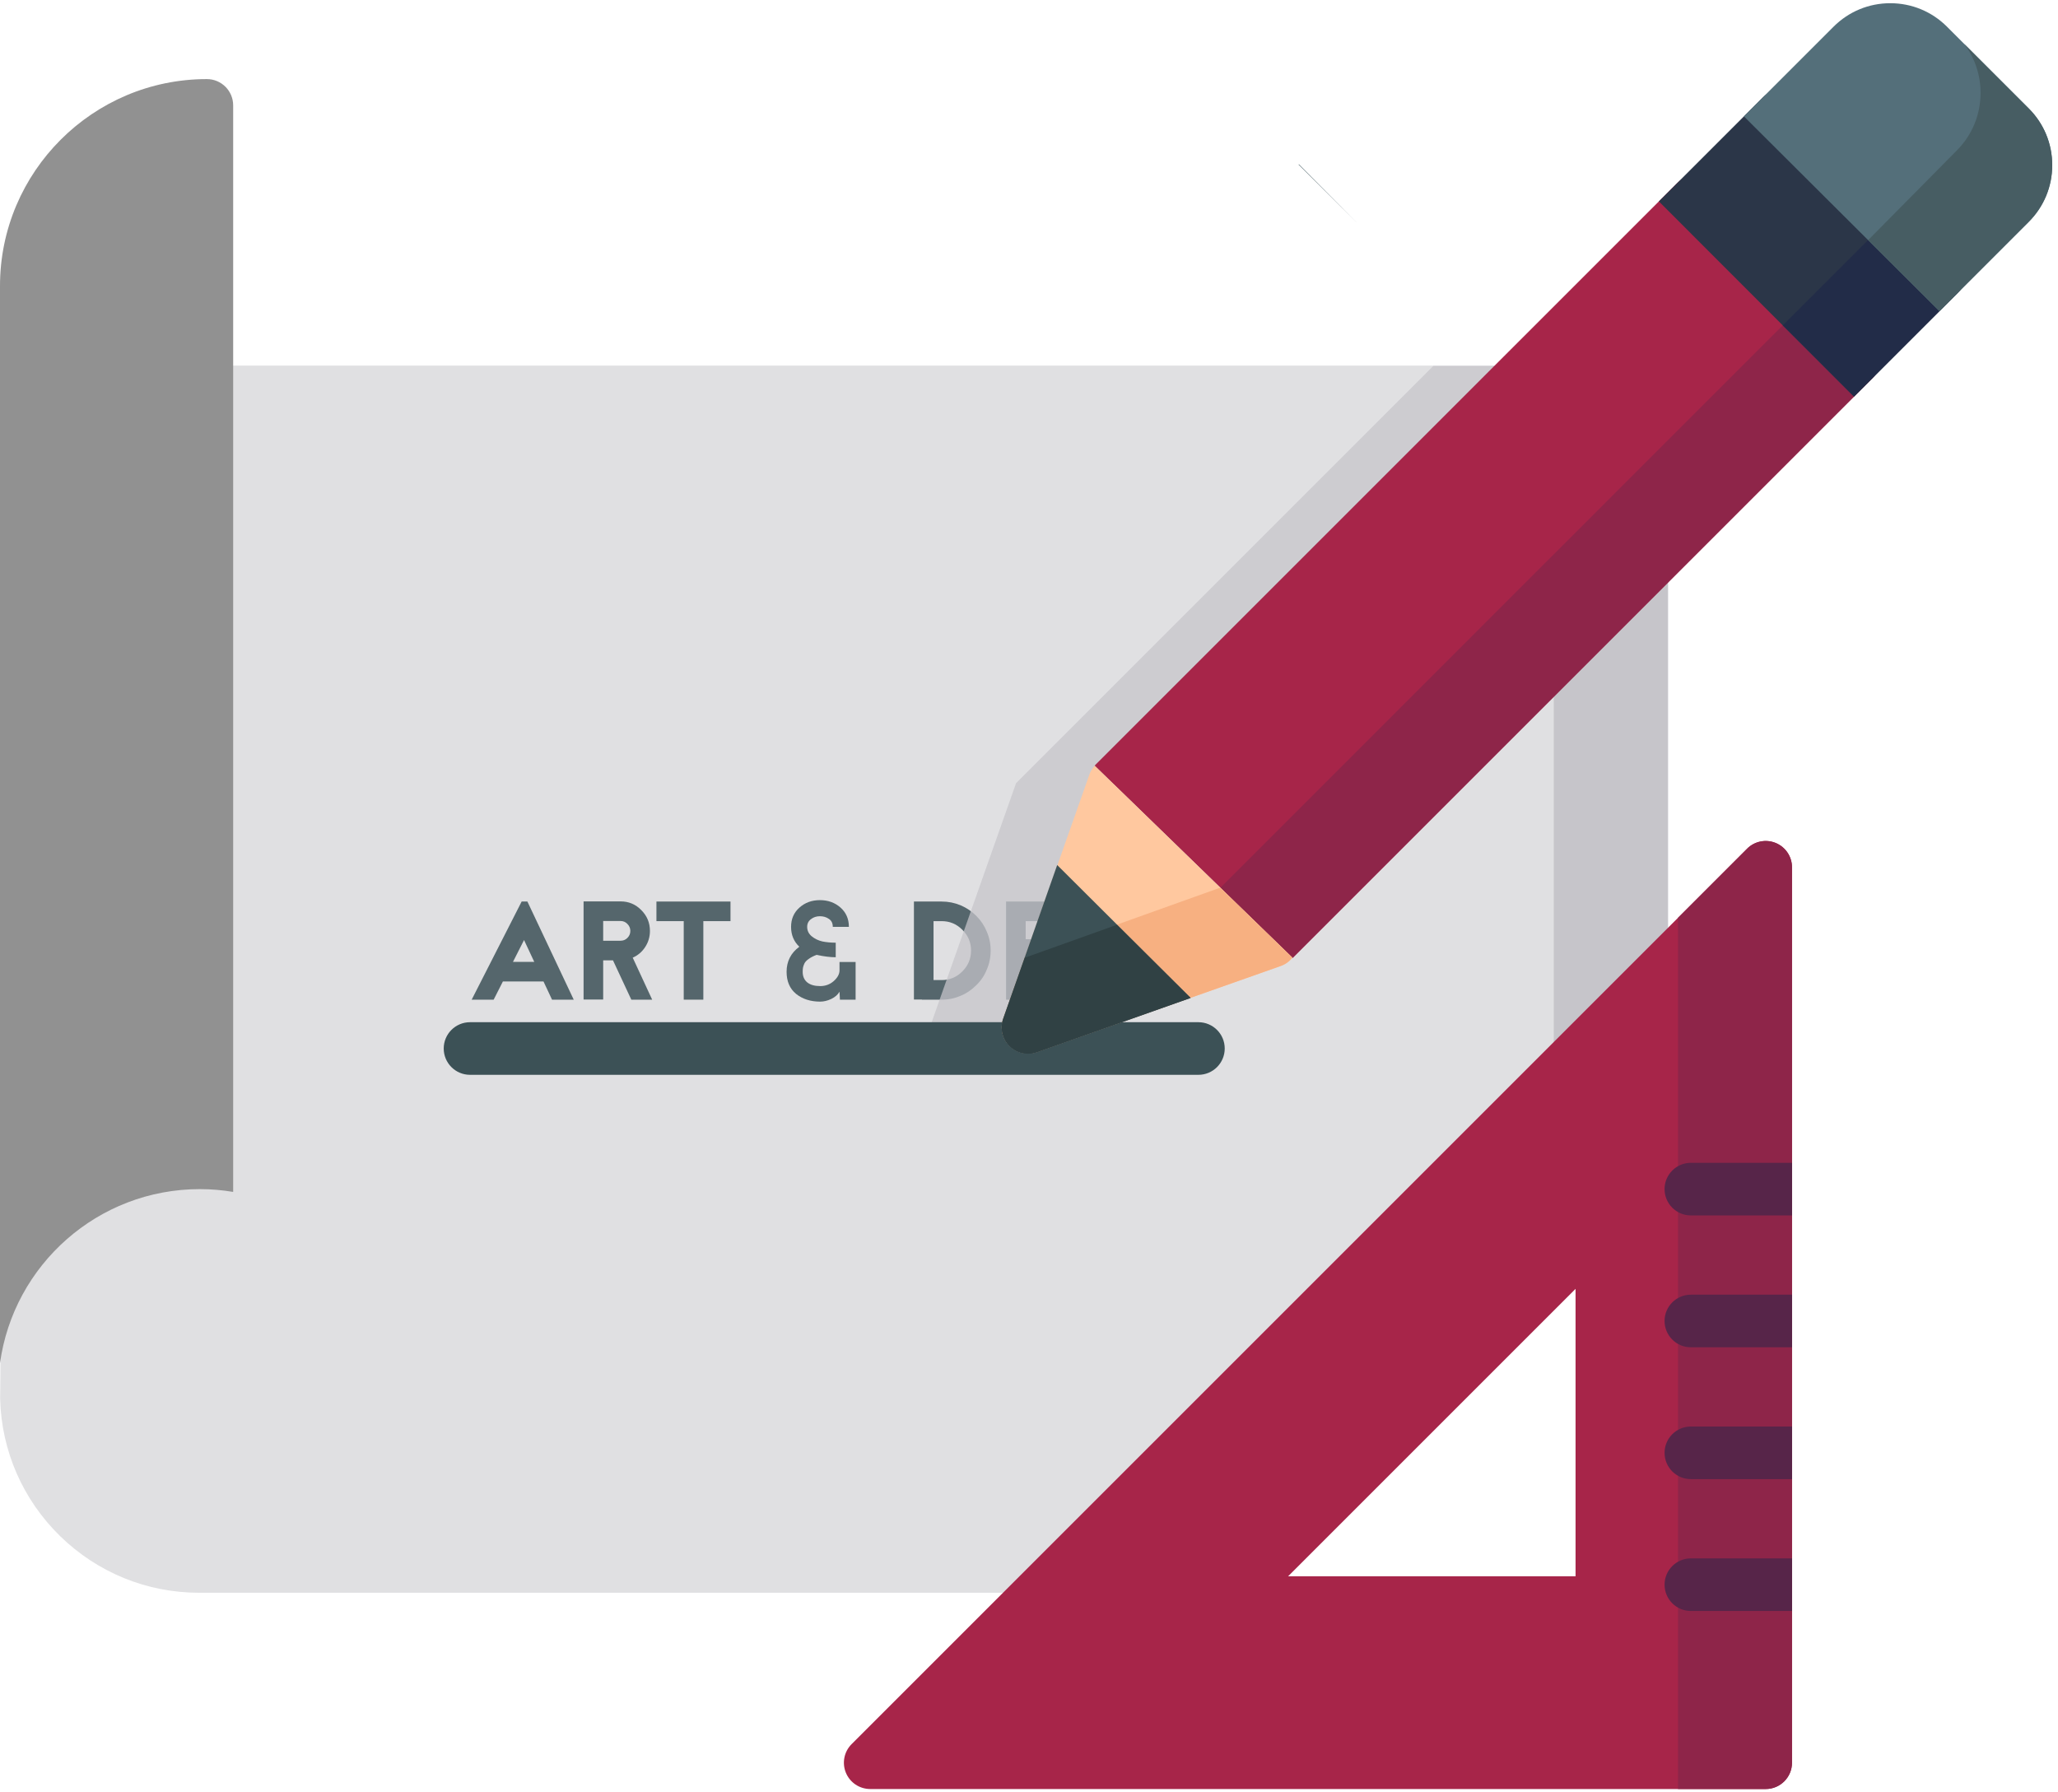 <?xml version="1.0" encoding="UTF-8" standalone="no"?>
<!-- Generator: Adobe Illustrator 19.0.0, SVG Export Plug-In . SVG Version: 6.00 Build 0)  -->

<svg
   xmlns:dc="http://purl.org/dc/elements/1.1/"
   xmlns:cc="http://creativecommons.org/ns#"
   xmlns:rdf="http://www.w3.org/1999/02/22-rdf-syntax-ns#"
   xmlns:svg="http://www.w3.org/2000/svg"
   xmlns="http://www.w3.org/2000/svg"
   xmlns:sodipodi="http://sodipodi.sourceforge.net/DTD/sodipodi-0.dtd"
   xmlns:inkscape="http://www.inkscape.org/namespaces/inkscape"
   version="1.1"
   id="Capa_1"
   x="0px"
   y="0px"
   viewBox="0 0 588 512"
   xml:space="preserve"
   sodipodi:docname="sketch.svg"
   width="588"
   height="512"
   inkscape:version="0.92.2 (unknown)"><defs
     id="defs234" /><sodipodi:namedview
     pagecolor="#ffffff"
     bordercolor="#666666"
     borderopacity="1"
     objecttolerance="10"
     gridtolerance="10"
     guidetolerance="10"
     inkscape:pageopacity="0"
     inkscape:pageshadow="2"
     inkscape:window-width="1855"
     inkscape:window-height="1176"
     id="namedview232"
     showgrid="false"
     showguides="false"
     inkscape:zoom="2.7676601"
     inkscape:cx="254.02922"
     inkscape:cy="159.83695"
     inkscape:window-x="65"
     inkscape:window-y="24"
     inkscape:window-maximized="1"
     inkscape:current-layer="Capa_1" /><path
     style="fill:#e0e0e2"
     d="M 469.149,104.457 H 0.037 c 0,0 0.401,279.419 0,294.88 -0.003,0.133 -0.003,0.266 0.001,0.398 0.403,14.877 6.498,28.798 17.161,39.2 10.688,10.424 24.796,16.166 39.729,16.166 H 304.71 c 1.993,0 3.905,-0.792 5.314,-2.2 l 164.44,-164.44 c 1.409,-1.41 2.2,-3.32 2.2,-5.314 V 111.971 c 0,-4.151 -3.365,-7.514 -7.515,-7.514 z"
     id="path151"
     inkscape:connector-curvature="0" /><g
     aria-label="ART &amp; DEV"
     style="font-style:normal;font-weight:normal;font-size:40px;line-height:1.25;font-family:sans-serif;letter-spacing:0px;word-spacing:0px;fill:#3c5156;fill-opacity:0.847;stroke:none"
     id="text240"><path
       d="m 157.725,285.637 -2.44,-5.2 h -11.6 l -2.64,5.2 h -6.28 l 14.28,-28.04 h 1.64 l 13.24,28.04 z m -11.16,-10.8 h 6.08 l -2.92,-6.24 z"
       style="font-style:normal;font-variant:normal;font-weight:normal;font-stretch:normal;font-family:JaapokkiRegular;-inkscape-font-specification:JaapokkiRegular;fill:#3c5156;fill-opacity:0.847"
       id="path1066" /><path
       d="m 186.337,285.637 h -5.96 l -5.24,-11.24 h -2.8 v 11.2 h -5.6 v -28.04 h 10.56 q 3.48,0 5.92,2.48 2.48,2.48 2.48,5.96 0,2.52 -1.36,4.6 -1.32,2.04 -3.56,3.04 z m -9.04,-22.48 h -4.96 v 5.64 h 4.96 q 1.16,0 1.96,-0.8 0.84,-0.84 0.84,-2 0,-1.16 -0.84,-2 -0.8,-0.84 -1.96,-0.84 z"
       style="font-style:normal;font-variant:normal;font-weight:normal;font-stretch:normal;font-family:JaapokkiRegular;-inkscape-font-specification:JaapokkiRegular;fill:#3c5156;fill-opacity:0.847"
       id="path1068" /><path
       d="m 187.553,257.597 h 21.16 v 5.6 h -7.76 v 22.44 h -5.6 v -22.44 h -7.8 z"
       style="font-style:normal;font-variant:normal;font-weight:normal;font-stretch:normal;font-family:JaapokkiRegular;-inkscape-font-specification:JaapokkiRegular;fill:#3c5156;fill-opacity:0.847"
       id="path1070" /><path
       d="m 239.98,285.637 -0.12,-2.28 q -0.72,1.28 -2.36,2.08 -1.64,0.76 -3.16,0.76 -4.12,0 -6.88,-2.2 -2.72,-2.24 -2.72,-6.32 0,-4.48 3.64,-7.16 -2.36,-2.24 -2.36,-5.68 0,-3.36 2.36,-5.48 2.4,-2.16 5.88,-2.16 3.48,0 5.88,2.12 2.4,2.12 2.4,5.52 h -4.6 q 0,-1.56 -1.12,-2.28 -1.08,-0.76 -2.56,-0.76 -1.48,0 -2.56,0.84 -1.08,0.8 -1.08,2.2 0,1.6 1.28,2.68 1.32,1.08 3.04,1.48 1.76,0.36 3.84,0.36 v 4.16 q -2.32,0 -5.48,-0.68 -1.36,0.52 -2.24,1.16 -0.88,0.6 -1.24,1.32 -0.32,0.72 -0.4,1.2 -0.08,0.48 -0.08,1.16 0,1.96 1.32,3.04 1.32,1.04 3.68,1.04 2.24,0 3.88,-1.44 1.64,-1.48 1.64,-3.04 v -2.4 h 4.6 v 10.76 z"
       style="font-style:normal;font-variant:normal;font-weight:normal;font-stretch:normal;font-family:JaapokkiRegular;-inkscape-font-specification:JaapokkiRegular;fill:#3c5156;fill-opacity:0.847"
       id="path1072" /><path
       d="m 261.122,257.597 h 7.92 q 2.84,0 5.44,1.08 2.52,1.08 4.44,3 2,2 3,4.48 1.12,2.52 1.12,5.44 0,2.96 -1.12,5.48 -1,2.52 -3,4.44 -2.04,2.04 -4.44,3 -2.52,1.12 -5.44,1.12 h -5.64 v -0.04 h -2.28 z m 5.6,22.44 h 2.32 q 3.48,0 5.92,-2.48 2.48,-2.48 2.48,-5.96 0,-3.48 -2.48,-5.92 -2.44,-2.48 -5.92,-2.48 h -2.32 z"
       style="font-style:normal;font-variant:normal;font-weight:normal;font-stretch:normal;font-family:JaapokkiRegular;-inkscape-font-specification:JaapokkiRegular;fill:#3c5156;fill-opacity:0.847"
       id="path1074" /><path
       d="m 306.13,257.597 v 5.6 h -13.08 v 5.16 h 10.8 v 5.6 h -10.8 v 6.08 h 12.96 v 5.6 h -18.56 v -28.04 z"
       style="font-style:normal;font-variant:normal;font-weight:normal;font-stretch:normal;font-family:JaapokkiRegular;-inkscape-font-specification:JaapokkiRegular;fill:#3c5156;fill-opacity:0.847"
       id="path1076" /><path
       d="m 323.553,285.637 h -1.68 l -12.68,-28.04 h 6.2 l 7.32,15.92 7.28,-15.92 h 6.2 z"
       style="font-style:normal;font-variant:normal;font-weight:normal;font-stretch:normal;font-family:JaapokkiRegular;-inkscape-font-specification:JaapokkiRegular;fill:#3c5156;fill-opacity:0.847"
       id="path1078" /></g><g
     id="g157"
     transform="translate(-0.17,13.892)"><polygon
       style="fill:#c6c5ca;fill-opacity:0.742"
       points="310.518,104.457 282.463,104.457 163.236,223.683 135.96,300.952 166.668,300.952 191.291,223.683 "
       id="polygon153"
       transform="translate(127.234,-13.796)" /><path
       style="fill:#c6c5ca"
       d="M 469.149,104.457 H 444.1 v 214.367 l 30.363,-30.363 c 1.409,-1.41 2.2,-3.32 2.2,-5.314 V 111.971 c 10e-4,-4.151 -3.364,-7.514 -7.514,-7.514 z"
       id="path155"
       inkscape:connector-curvature="0" /></g><path
     style="fill:#3c5156"
     d="M 342.406,307.108 H 134.292 c -4.15,0 -7.515,-3.364 -7.515,-7.515 0,-4.151 3.365,-7.515 7.515,-7.515 h 208.114 c 4.151,0 7.515,3.364 7.515,7.515 0,4.151 -3.365,7.515 -7.515,7.515 z"
     id="path159"
     inkscape:connector-curvature="0" /><path
     style="fill:#919191"
     d="m 57.108,339.768 c 3.241,0 6.416,0.281 9.512,0.795 V 30.112 c 0,-4.151 -3.365,-7.515 -7.515,-7.515 C 26.515,22.597 0,49.111 0,81.702 v 307.793 c 3.871,-28.089 27.956,-49.727 57.108,-49.727 z"
     id="path161"
     inkscape:connector-curvature="0" /><path
     style="fill:#a72549;fill-opacity:1"
     d="M 535.016,97.382 489.885,52.25 c -1.41,-1.409 -3.321,-2.2 -5.314,-2.2 -1.993,0 -3.904,0.792 -5.314,2.2 L 313.041,218.465 c -0.1,0.1 -0.189,0.207 -0.283,0.313 l 56.57,54.917 165.687,-165.685 c 2.936,-2.936 2.936,-7.693 10e-4,-10.628 z"
     id="path163"
     inkscape:connector-curvature="0" /><path
     style="fill:#8e2549;fill-opacity:1"
     d="m 348.683,253.654 20.645,20.042 165.687,-165.685 c 2.935,-2.936 2.935,-7.693 0,-10.628 L 519.976,82.344 Z"
     id="path165"
     inkscape:connector-curvature="0" /><path
     style="fill:#ffc89f"
     d="m 312.778,218.797 c -0.665,0.731 -1.195,1.591 -1.535,2.553 l -24.598,69.683 c -0.963,2.729 -0.274,5.768 1.772,7.815 1.434,1.434 3.355,2.2 5.314,2.2 0.839,0 1.683,-0.14 2.501,-0.429 l 69.682,-24.598 c 1.341,-0.473 2.485,-1.317 3.348,-2.391 z"
     id="path167"
     inkscape:connector-curvature="0" /><path
     style="fill:#f7b081"
     d="m 293.732,301.048 c 0.839,0 1.683,-0.14 2.501,-0.429 l 69.682,-24.598 c 1.341,-0.473 2.485,-1.317 3.348,-2.391 l -20.603,-20.001 -55.869,19.995 -6.145,17.407 c -0.963,2.729 -0.274,5.768 1.772,7.815 1.434,1.435 3.354,2.202 5.314,2.202 z"
     id="path169"
     inkscape:connector-curvature="0" /><path
     style="fill:#3c5156;stroke-width:1.003"
     d="m 293.693,301.148 c 0.84,0 1.684,-0.141 2.503,-0.431 l 43.981,-15.577 -38.122,-37.976 -15.453,43.925 c -0.964,2.74 -0.274,5.792 1.773,7.848 1.434,1.441 3.356,2.211 5.317,2.211 z"
     id="path171"
     inkscape:connector-curvature="0" /><path
     style="fill:#304144"
     d="m 319.12,264.236 -26.329,9.423 -6.145,17.407 c -0.963,2.729 -0.274,5.768 1.772,7.815 1.434,1.434 3.355,2.2 5.314,2.2 0.839,0 1.683,-0.14 2.501,-0.429 l 43.944,-15.512 z"
     id="path173"
     inkscape:connector-curvature="0" /><path
     style="fill:#2b3648;fill-opacity:1"
     d="m 559.433,72.964 -45.132,-45.131 c -2.936,-2.934 -7.693,-2.934 -10.628,0 l -29.71,29.71 55.737,55.783 29.733,-29.733 c 1.409,-1.41 2.2,-3.32 2.2,-5.314 0,-1.993 -0.792,-3.904 -2.2,-5.315 z"
     id="path175"
     inkscape:connector-curvature="0" /><path
     style="fill:#222c48;fill-opacity:1"
     d="m 509.354,92.964 7.061,7.066 13.29,13.29 29.728,-29.728 c 1.409,-1.41 2.2,-3.32 2.2,-5.314 0,-1.993 -0.792,-3.904 -2.2,-5.314 l -15.039,-15.039 z"
     id="path177"
     inkscape:connector-curvature="0" /><path
     style="fill:#546f7a"
     d="m 579.638,30.981 -23.355,-23.354 C 551.956,3.3 546.2,0.917 540.08,0.917 c -6.12,0 -11.875,2.383 -16.203,6.71 l -14.88,14.88 -5.326,5.326 -5.415,5.415 55.863,55.657 7.978,-7.979 17.54,-17.54 c 4.327,-4.327 6.71,-10.083 6.71,-16.203 0,-6.12 -2.382,-11.874 -6.709,-16.202 z"
     id="path179"
     inkscape:connector-curvature="0" /><g
     id="g185"
     transform="translate(-0.17,13.892)"><polygon
       style="fill:#475d63"
       points="387.86,49.757 371.285,33.061 371.193,33.153 "
       id="polygon181" /><path
       style="fill:#475d63"
       d="m 579.808,17.089 -18.43,-18.43 c 3.014,4.006 4.668,8.859 4.668,13.979 0,6.188 -2.383,12.006 -6.71,16.383 l -17.54,17.735 -7.874,7.964 20.37,20.295 7.978,-7.979 17.54,-17.54 c 4.327,-4.327 6.71,-10.083 6.71,-16.203 0,-6.12 -2.385,-11.876 -6.712,-16.204 z"
       id="path183"
       inkscape:connector-curvature="0" /></g><path
     style="fill:#a72549;fill-opacity:1"
     d="m 507.361,240.868 c -2.808,-1.164 -6.04,-0.521 -8.19,1.628 L 243.317,498.35 c -2.149,2.15 -2.792,5.382 -1.629,8.19 1.163,2.808 3.904,4.639 6.943,4.639 h 255.855 c 4.15,0 7.515,-3.364 7.515,-7.515 V 247.811 c -10e-4,-3.039 -1.833,-5.781 -4.64,-6.943 z m -139.329,209.523 82.126,-82.126 v 82.126 z"
     id="path187"
     inkscape:connector-curvature="0" /><path
     style="fill:#8e2549;fill-opacity:1"
     d="m 507.361,240.868 c -2.808,-1.164 -6.04,-0.521 -8.19,1.628 l -19.736,19.736 V 511.18 h 25.049 c 4.15,0 7.515,-3.364 7.515,-7.515 V 247.811 c 10e-4,-3.039 -1.831,-5.781 -4.638,-6.943 z"
     id="path189"
     inkscape:connector-curvature="0" /><g
     id="g199"><path
       style="fill:#572549;fill-opacity:1"
       d="m 512,332.253 h -28.894 c -4.151,0 -7.515,3.364 -7.515,7.515 0,4.151 3.364,7.515 7.515,7.515 H 512 Z"
       id="path191"
       inkscape:connector-curvature="0" /><path
       style="fill:#572549;fill-opacity:1"
       d="m 512,369.929 h -28.894 c -4.151,0 -7.515,3.364 -7.515,7.515 0,4.151 3.364,7.515 7.515,7.515 H 512 Z"
       id="path193"
       inkscape:connector-curvature="0" /><path
       style="fill:#572549;fill-opacity:1"
       d="m 512,407.602 h -28.894 c -4.151,0 -7.515,3.364 -7.515,7.515 0,4.151 3.364,7.515 7.515,7.515 H 512 Z"
       id="path195"
       inkscape:connector-curvature="0" /><path
       style="fill:#572549;fill-opacity:1"
       d="m 512,445.278 h -28.894 c -4.151,0 -7.515,3.365 -7.515,7.515 0,4.151 3.364,7.515 7.515,7.515 H 512 Z"
       id="path197"
       inkscape:connector-curvature="0" /></g><g
     id="g201" /><g
     id="g203" /><g
     id="g205" /><g
     id="g207" /><g
     id="g209" /><g
     id="g211" /><g
     id="g213" /><g
     id="g215" /><g
     id="g217" /><g
     id="g219" /><g
     id="g221" /><g
     id="g223" /><g
     id="g225" /><g
     id="g227" /><g
     id="g229" /></svg>